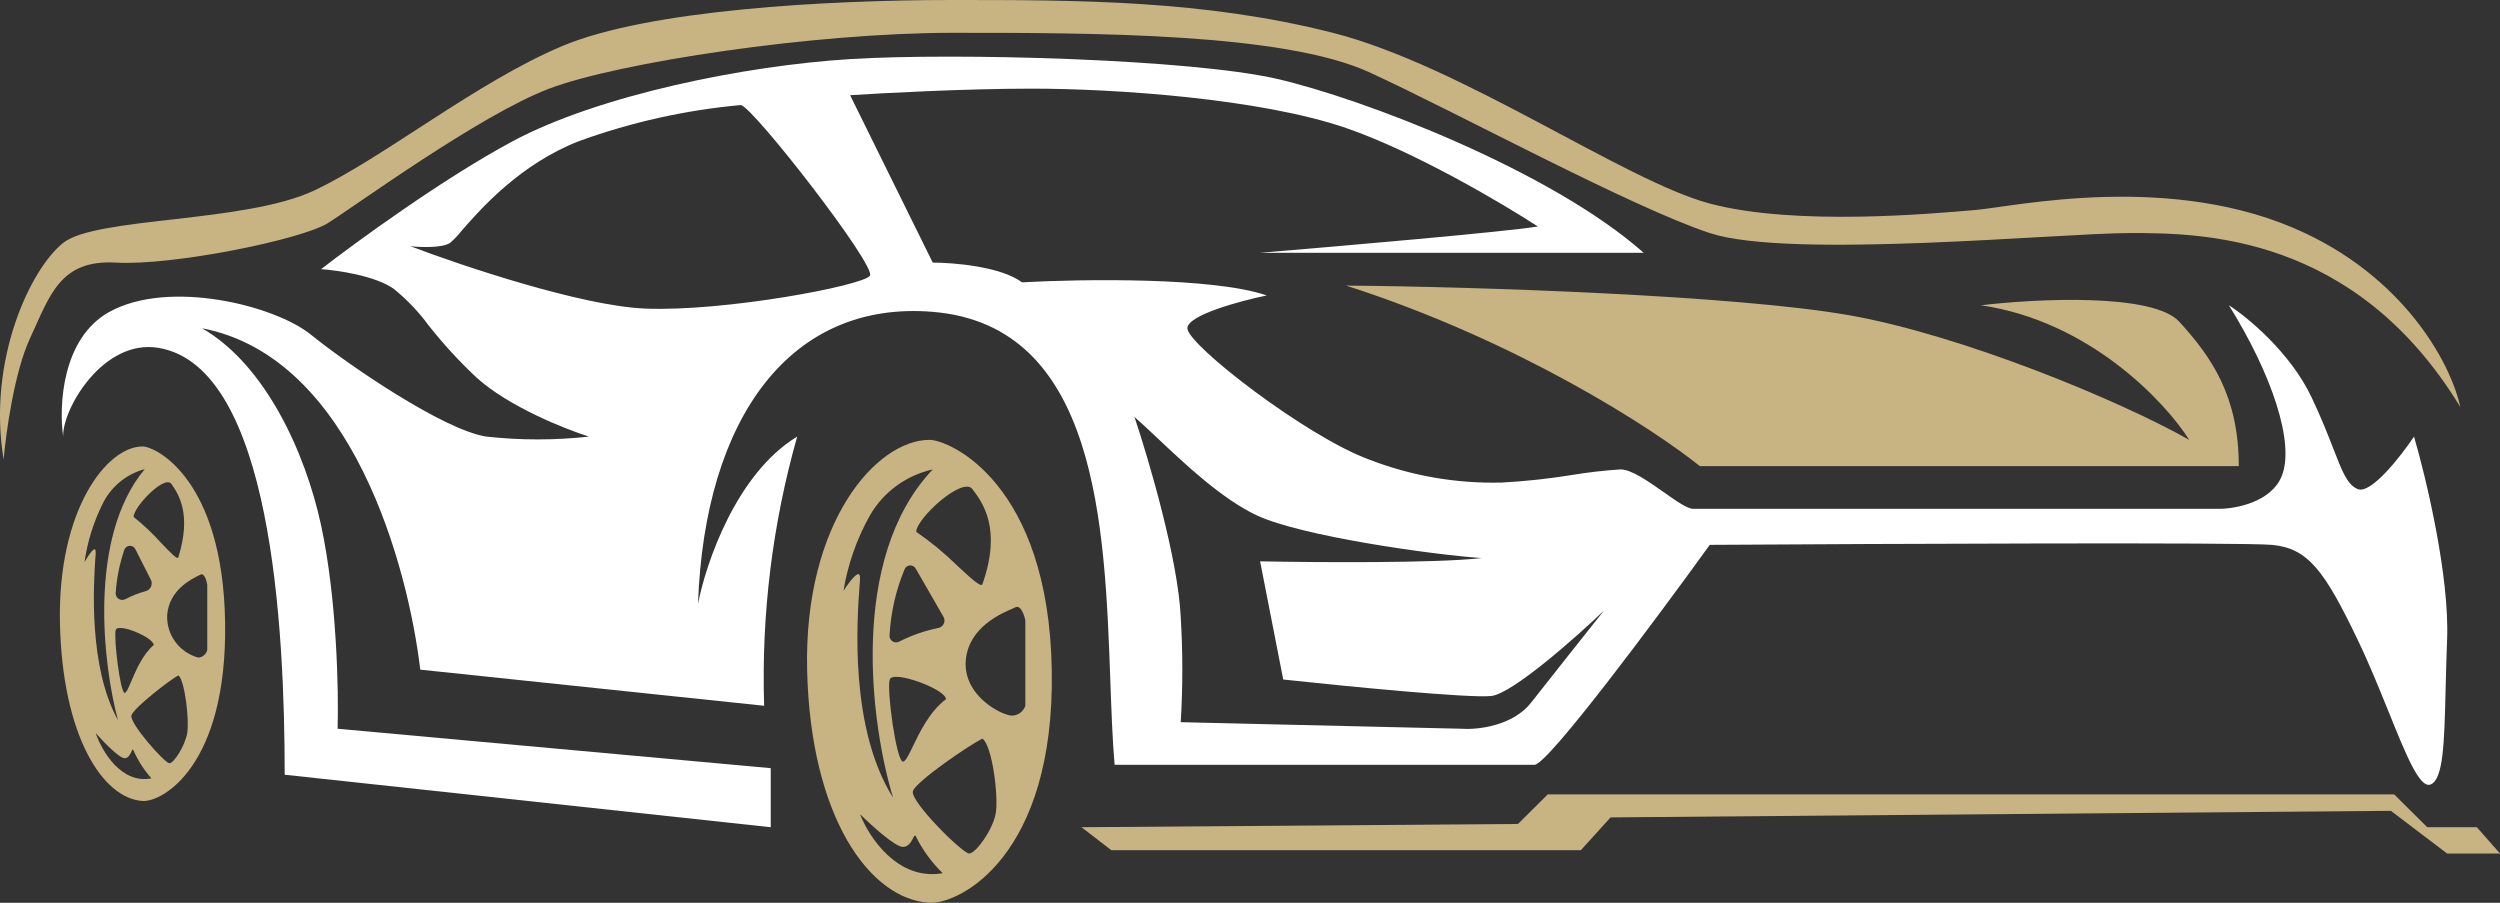 <svg width="72" height="26" viewBox="0 0 72 26" fill="none" xmlns="http://www.w3.org/2000/svg">
<rect x="0" y="0" width="72" height="26" fill="#333333" stroke="none"/>
<path fill-rule="evenodd" clip-rule="evenodd" d="M26.768 12.668C27.34 12.668 30.196 13.898 30.291 19.286C30.387 24.675 27.625 26.046 26.768 25.999C25.054 25.904 23.34 23.541 23.245 19.286C23.15 15.032 25.245 12.668 26.768 12.668ZM24.768 23.446C25.024 24.108 25.854 25.375 27.149 25.148C26.839 24.846 26.581 24.494 26.387 24.108C26.355 24.025 26.332 24.068 26.294 24.144C26.256 24.22 26.168 24.392 26.006 24.392C25.778 24.392 25.087 23.762 24.768 23.446ZM29.53 17.868V20.326C29.503 20.407 29.452 20.477 29.384 20.528C29.316 20.578 29.234 20.607 29.149 20.61C28.863 20.61 27.721 20.043 27.816 19.003C27.901 18.069 28.833 17.668 29.16 17.528L29.244 17.49C29.396 17.415 29.499 17.711 29.53 17.868ZM27.244 20.137C27.244 19.854 25.721 19.286 25.625 19.57C25.53 19.854 25.816 21.934 26.006 21.934C26.081 21.934 26.168 21.744 26.29 21.497C26.486 21.087 26.776 20.487 27.244 20.137ZM28.292 21.272C28.578 21.461 28.768 22.974 28.673 23.446C28.578 23.919 28.101 24.581 27.911 24.581C27.721 24.581 26.197 23.068 26.292 22.784C26.387 22.501 27.911 21.461 28.292 21.272ZM27.178 17.774L26.374 16.378C26.358 16.348 26.334 16.324 26.305 16.307C26.275 16.29 26.241 16.282 26.207 16.284C26.174 16.286 26.141 16.297 26.113 16.317C26.086 16.337 26.064 16.364 26.052 16.395C25.797 17.007 25.651 17.657 25.618 18.318C25.619 18.35 25.628 18.381 25.645 18.409C25.661 18.436 25.685 18.459 25.712 18.475C25.74 18.491 25.771 18.5 25.804 18.5C25.836 18.501 25.867 18.494 25.896 18.479C26.249 18.299 26.625 18.167 27.014 18.088C27.048 18.082 27.081 18.069 27.109 18.049C27.137 18.029 27.16 18.002 27.176 17.972C27.192 17.941 27.2 17.907 27.201 17.873C27.201 17.839 27.193 17.805 27.178 17.774ZM28.006 14.087C27.721 13.709 26.387 14.938 26.387 15.316C26.81 15.608 27.207 15.936 27.574 16.295C27.955 16.651 28.258 16.925 28.292 16.828C28.863 15.221 28.292 14.465 28.006 14.087ZM26.863 13.519C26.486 13.603 26.13 13.764 25.818 13.992C25.507 14.22 25.247 14.51 25.054 14.843C24.675 15.518 24.417 16.254 24.292 17.017C24.452 16.766 24.768 16.337 24.768 16.639C24.768 16.683 24.768 16.772 24.753 16.896C24.685 17.853 24.458 20.967 25.721 22.974C25.087 20.894 24.426 16.091 26.863 13.519Z" fill="#C8B382"/>
<path fill-rule="evenodd" clip-rule="evenodd" d="M4.105 12.858C4.486 12.858 6.421 13.803 6.483 17.927C6.546 22.051 4.684 23.104 4.105 23.068C2.949 22.994 1.791 21.177 1.726 17.927C1.661 14.677 3.076 12.858 4.105 12.858ZM2.756 21.113C2.928 21.62 3.488 22.59 4.362 22.416C4.149 22.179 3.976 21.91 3.848 21.62C3.827 21.555 3.811 21.589 3.785 21.648C3.758 21.707 3.699 21.837 3.594 21.837C3.429 21.837 2.97 21.353 2.756 21.113ZM5.969 16.84V18.719C5.955 18.778 5.923 18.831 5.877 18.87C5.832 18.91 5.774 18.934 5.714 18.94C5.446 18.867 5.21 18.705 5.047 18.482C4.883 18.258 4.802 17.985 4.815 17.709C4.872 16.993 5.501 16.686 5.722 16.575L5.779 16.547C5.88 16.492 5.948 16.719 5.969 16.84ZM4.427 18.577C4.427 18.36 3.398 17.927 3.333 18.144C3.269 18.362 3.463 19.954 3.59 19.954C3.64 19.954 3.699 19.814 3.781 19.619C3.916 19.305 4.11 18.846 4.427 18.577ZM5.135 19.447C5.325 19.591 5.455 20.75 5.392 21.113C5.329 21.476 5.011 21.981 4.878 21.981C4.745 21.981 3.72 20.822 3.785 20.604C3.849 20.387 4.878 19.591 5.143 19.447H5.135ZM4.352 16.711L3.901 15.822C3.887 15.79 3.864 15.763 3.834 15.745C3.804 15.726 3.769 15.717 3.734 15.719C3.699 15.721 3.665 15.733 3.637 15.755C3.61 15.776 3.589 15.806 3.579 15.839C3.442 16.244 3.358 16.664 3.331 17.089C3.331 17.123 3.34 17.155 3.357 17.184C3.374 17.213 3.398 17.237 3.428 17.253C3.457 17.27 3.49 17.279 3.524 17.278C3.557 17.278 3.59 17.269 3.619 17.252C3.801 17.156 3.992 17.081 4.19 17.027C4.223 17.019 4.254 17.004 4.28 16.983C4.307 16.962 4.329 16.936 4.344 16.906C4.359 16.876 4.368 16.843 4.369 16.809C4.371 16.776 4.365 16.742 4.352 16.711ZM4.941 13.943C4.75 13.654 3.848 14.595 3.848 14.888C4.136 15.117 4.404 15.37 4.649 15.645C4.91 15.917 5.11 16.127 5.135 16.053C5.524 14.813 5.143 14.234 4.941 13.943ZM4.169 13.51C3.904 13.582 3.658 13.709 3.447 13.884C3.237 14.059 3.067 14.277 2.949 14.523C2.69 15.048 2.516 15.611 2.434 16.189C2.541 16 2.756 15.667 2.756 15.898C2.756 15.932 2.756 16 2.745 16.087C2.697 16.819 2.545 19.205 3.398 20.741C2.97 19.158 2.524 15.478 4.169 13.51Z" fill="#C8B382"/>
<path fill-rule="evenodd" clip-rule="evenodd" d="M70.476 18.436C70.553 16.62 69.875 13.771 69.524 12.574C69.143 13.141 68.286 14.238 67.905 14.087C67.606 13.967 67.456 13.584 67.197 12.914C67.044 12.523 66.854 12.031 66.572 11.44C65.963 10.154 64.732 9.138 64.192 8.792C65.43 10.778 66.096 12.763 65.715 13.709C65.41 14.465 64.382 14.654 63.906 14.654H48.765C48.594 14.654 48.27 14.425 47.912 14.172C47.472 13.864 46.986 13.519 46.67 13.519C46.2 13.55 45.733 13.603 45.269 13.68C44.598 13.789 43.921 13.862 43.242 13.898C41.941 13.93 40.646 13.705 39.433 13.236C37.624 12.574 34.196 9.927 34.196 9.454C34.196 9.076 35.719 8.666 36.481 8.509C34.958 7.979 31.149 8.036 29.434 8.131C28.825 7.677 27.467 7.563 26.863 7.563L24.483 2.742C25.435 2.679 27.816 2.553 29.72 2.553C32.101 2.553 36.291 2.836 38.767 3.687C40.747 4.368 43.275 5.862 44.29 6.523C43.375 6.675 38.576 7.091 36.291 7.28H47.337C44.67 4.916 39.243 2.836 36.767 2.269C34.291 1.702 27.53 1.513 24.483 1.702C21.436 1.891 17.246 2.742 14.77 4.065C12.789 5.124 10.264 6.964 9.247 7.752C9.723 7.785 10.809 7.941 11.342 8.32C11.719 8.627 12.056 8.98 12.344 9.371C12.765 9.905 13.226 10.407 13.722 10.872C14.637 11.704 16.263 12.353 16.96 12.574C15.979 12.682 14.989 12.682 14.008 12.574C12.77 12.385 10.009 10.494 8.961 9.643C7.914 8.792 4.867 8.036 3.152 8.981C1.781 9.738 1.694 11.691 1.819 12.574C1.789 11.786 2.975 9.738 4.581 10.021C7.818 10.589 8.199 18.057 8.199 22.312L22.197 23.824V22.123L9.723 20.988C9.755 19.916 9.704 17.244 9.247 15.127C8.79 13.009 7.628 10.494 5.819 9.454C10.161 10.286 11.755 16.356 12.104 19.286L22.007 20.326C21.924 17.709 22.245 15.095 22.959 12.574C21.207 13.633 20.325 16.229 20.102 17.396C20.293 12.007 22.782 8.643 26.863 8.981C31.625 9.375 31.815 15.164 31.977 19.583C32.009 20.47 32.038 21.304 32.101 22.026H44.194C44.575 22.026 47.718 17.804 49.241 15.692C54.288 15.66 64.591 15.616 65.43 15.692C66.477 15.787 66.953 16.448 67.905 18.434C68.233 19.114 68.524 19.838 68.789 20.491C69.292 21.739 69.688 22.718 70 22.593C70.37 22.446 70.396 21.391 70.433 19.869C70.444 19.428 70.456 18.946 70.476 18.436ZM25.054 7.941C25.245 7.658 21.721 3.12 21.34 3.025C19.746 3.169 18.178 3.519 16.674 4.065C14.976 4.727 13.848 6.013 13.296 6.644C13.196 6.772 13.083 6.89 12.961 6.996C12.732 7.147 12.104 7.123 11.818 7.091C13.311 7.658 16.751 8.811 18.579 8.887C20.864 8.981 24.864 8.225 25.054 7.941ZM32.672 12.007C33.085 13.236 33.929 16.11 34.005 17.774C34.066 18.781 34.066 19.791 34.005 20.799L42.099 20.988C42.545 21.02 43.566 20.913 44.099 20.232C44.632 19.551 45.718 18.184 46.194 17.585C45.369 18.373 43.566 19.967 42.956 20.043C42.347 20.118 38.704 19.759 36.957 19.57L36.291 16.166C37.879 16.199 41.376 16.223 42.671 16.072C41.275 15.977 37.49 15.448 36.196 14.843C35.194 14.37 34.146 13.385 33.329 12.612C33.087 12.385 32.866 12.177 32.672 12.007Z" fill="white"/>
<path d="M71.333 23.824L72 24.581H70.476L68.858 23.352L46.385 23.541L45.528 24.486H32.006L31.148 23.824L43.718 23.73L44.575 22.879H68.953L69.905 23.824H71.333Z" fill="#C8B382"/>
<path d="M62.763 9.265C62.001 8.433 58.638 8.603 57.05 8.792C60.173 9.246 62.352 11.566 63.049 12.668C61.049 11.534 56.478 9.643 53.241 9.076C50.003 8.509 42.608 8.257 38.767 8.225C43.718 9.813 47.622 12.353 48.956 13.425H64.477C64.477 11.44 63.715 10.305 62.763 9.265Z" fill="#C8B382"/>
<path d="M66.382 6.712C69.429 8.149 70.636 10.651 70.857 11.723C67.81 6.712 63.335 6.712 61.335 6.712C59.335 6.712 51.527 7.469 49.241 6.712C46.956 5.956 41.909 3.214 39.433 2.08C36.957 0.945 31.434 0.945 27.435 0.945C23.435 0.945 17.817 1.796 15.817 2.553C13.818 3.309 10.199 5.956 9.437 6.429C8.676 6.902 4.962 7.658 3.343 7.563C1.724 7.469 1.438 8.509 0.867 9.738C0.41 10.721 0.17 12.479 0.105 13.236C-0.371 10.399 0.867 7.752 1.819 6.996C2.772 6.24 7.057 6.429 9.056 5.483C11.056 4.538 13.723 2.364 16.198 1.324C18.674 0.284 23.816 0 27.435 0C31.053 0 34.672 0 38.386 0.945C42.099 1.891 46.766 5.2 49.241 5.862C51.717 6.523 55.717 6.145 56.859 6.051C58.002 5.956 62.573 4.916 66.382 6.712Z" fill="#C8B382"/>
</svg>

